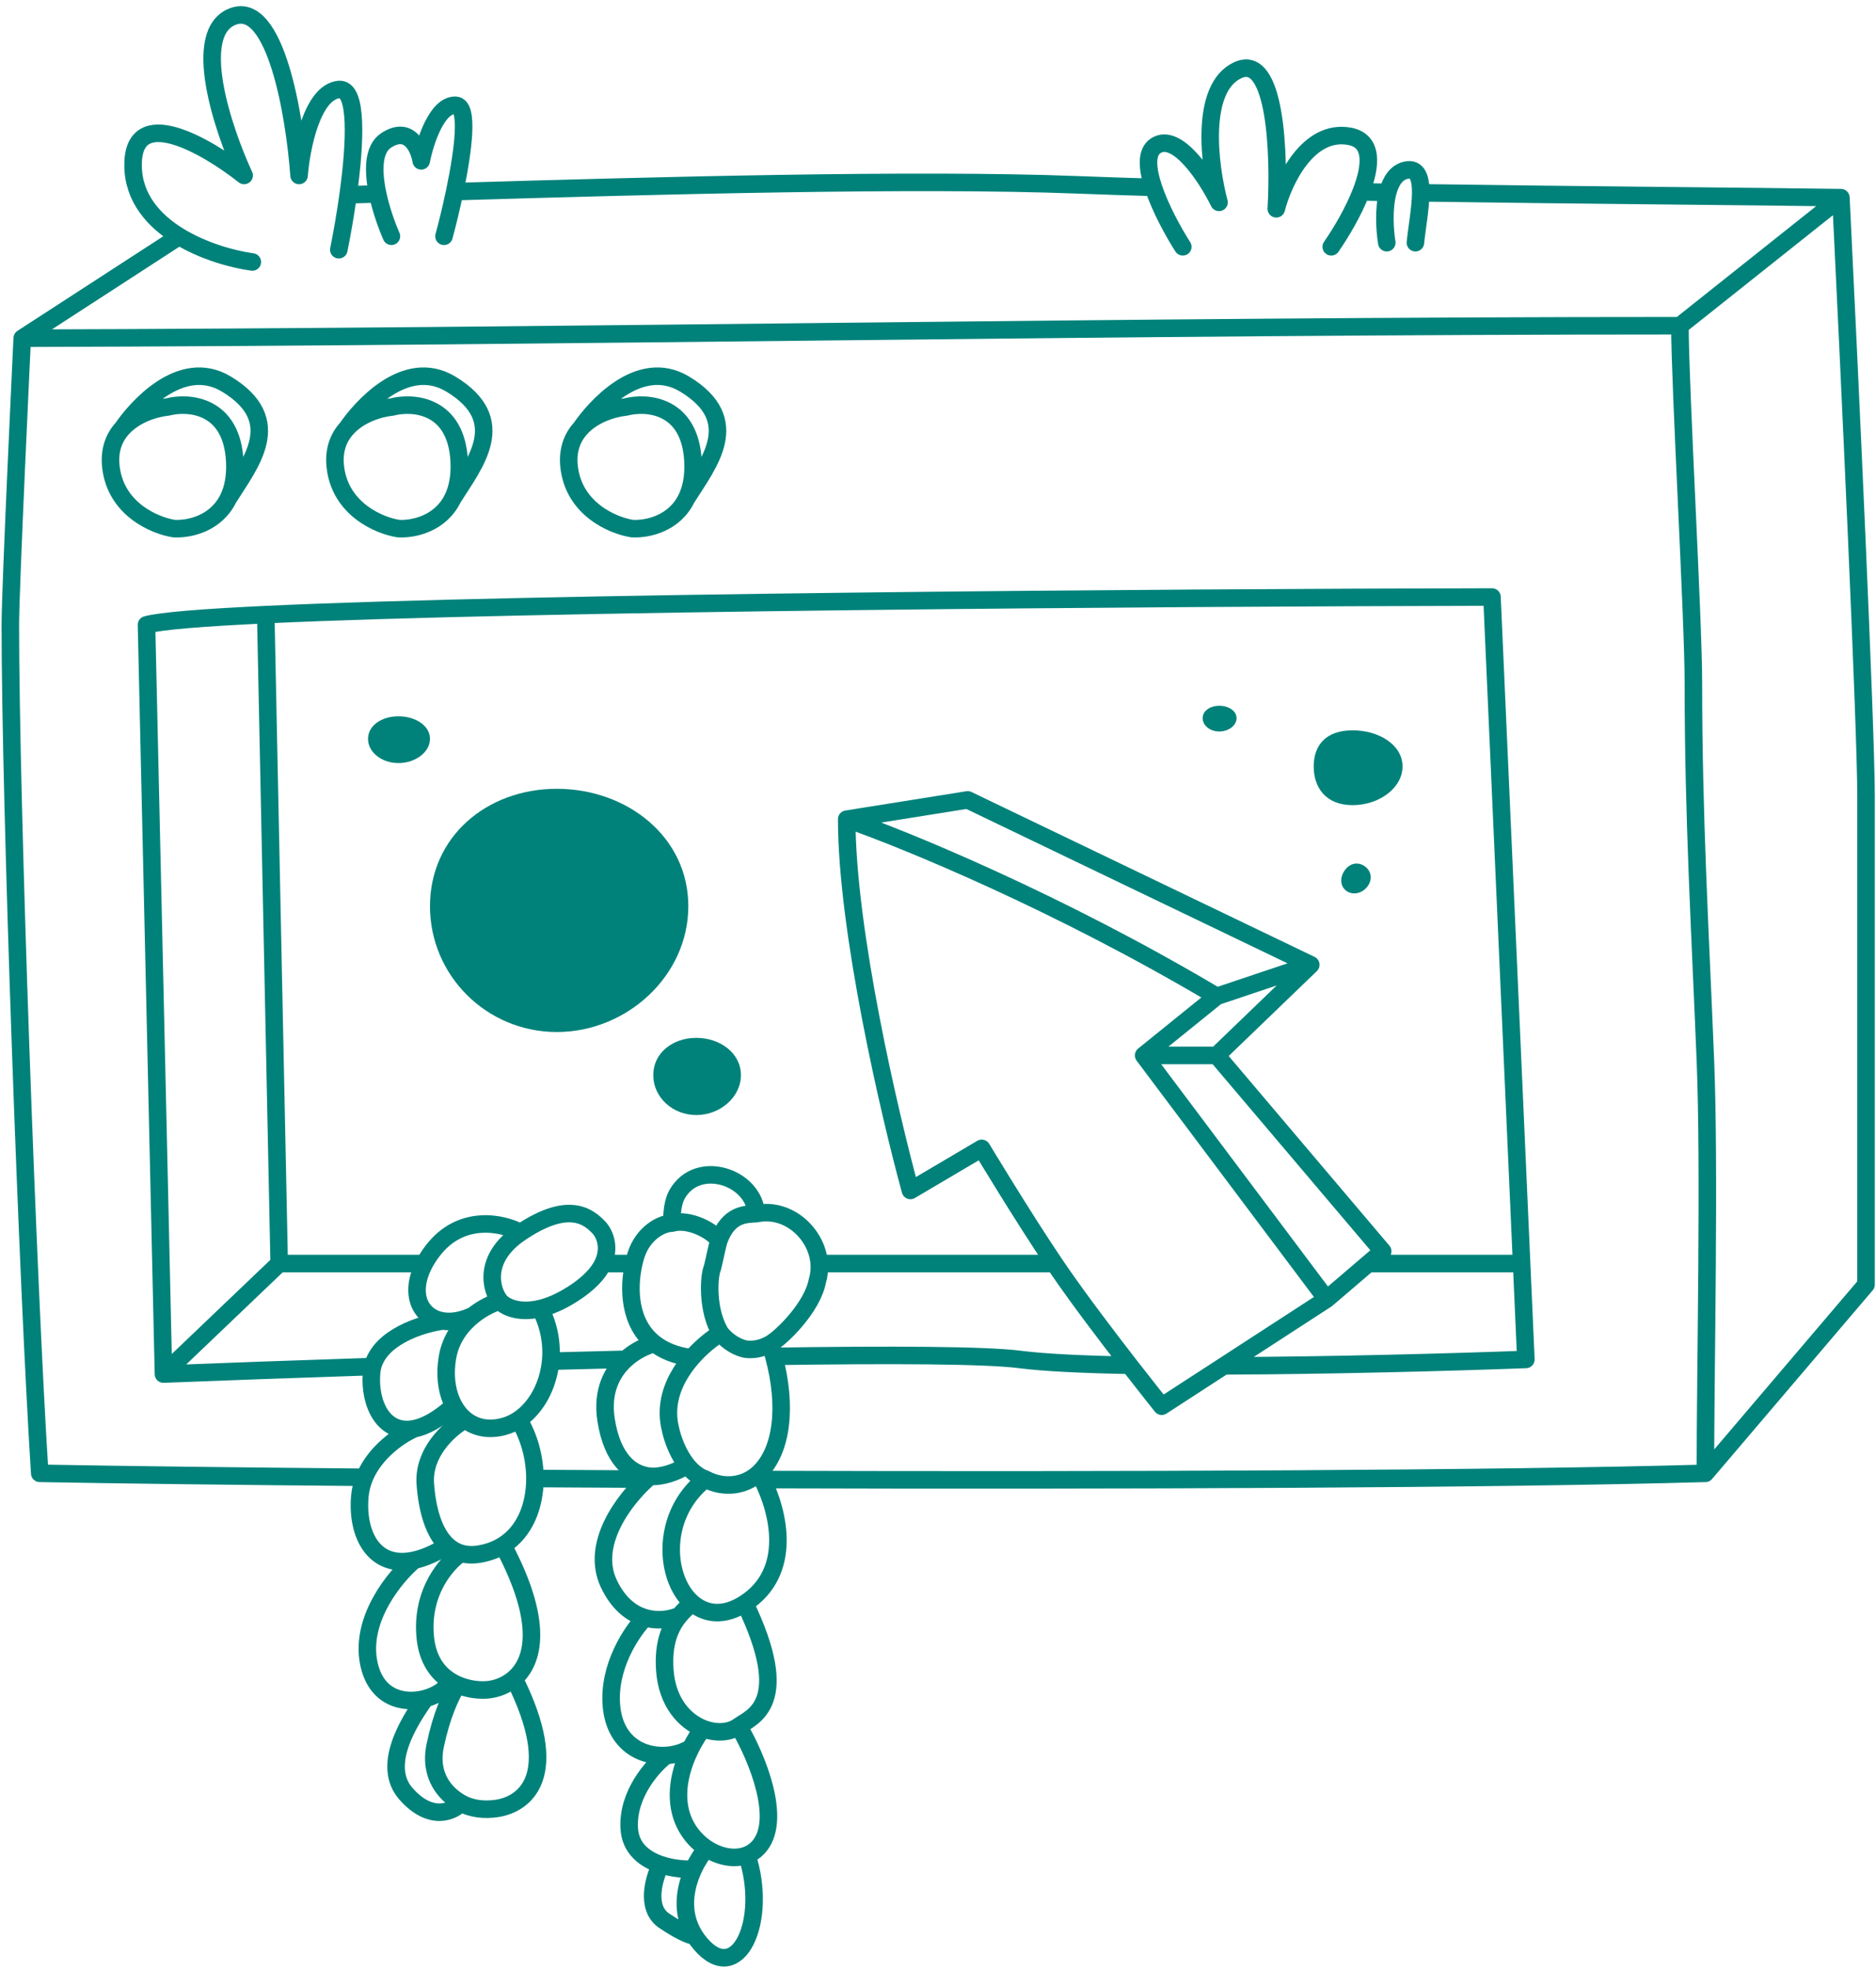 <svg width="264" height="277" viewBox="0 0 264 277" fill="none" xmlns="http://www.w3.org/2000/svg">
<path d="M236.408 45.822C157.28 45.822 82.095 47.385 3.128 47.578M236.408 45.822C236.408 54.382 238.303 87.066 238.303 96.082C238.303 115.048 239.244 130.716 239.99 149.149C240.611 164.467 239.99 192.429 239.99 207.26M236.408 45.822L259.061 27.809M3.128 47.578C3.128 47.578 1.454 82.647 1.454 87.9C1.454 113.101 3.92 181.17 5.592 207.26C17.474 207.472 33.309 207.666 51.303 207.819M3.128 47.578L25.213 33.256M239.99 207.26L262.598 180.711V112.033C262.598 102.294 260.24 51.826 259.061 27.809M239.99 207.26C210.969 208.091 157.778 208.288 107.284 208.137M259.061 27.809C246.177 27.619 223.241 27.463 199.93 27.126M51.303 207.819C52.807 204.195 56.368 201.827 58.289 200.991M51.303 207.819C50.961 208.645 50.725 209.535 50.639 210.486C50.174 215.674 52.506 220.756 58.289 219.486M25.213 33.256C28.673 35.364 32.769 36.477 35.505 36.856M25.213 33.256C21.67 31.097 18.793 27.895 18.727 23.367C18.595 14.418 29.09 20.516 34.354 24.683C31.338 18.158 26.803 4.548 32.791 2.311C38.779 0.074 41.482 16.294 42.086 24.683C42.387 20.817 43.928 12.987 47.678 12.592C50.378 12.308 50.001 20.133 48.995 27.404M107.284 208.137C107.118 207.808 106.951 207.5 106.787 207.219M107.284 208.137C109.552 212.62 111.669 221.129 104.825 225.557M199.93 27.126C199.915 29.306 199.38 32.139 199.183 34.142M199.93 27.126C199.945 25.068 199.497 23.591 197.867 23.943C196.495 24.239 195.709 25.48 195.293 27.057M23.003 193.296L20.618 87.9C22.593 87.354 28.586 86.878 37.397 86.464M23.003 193.296L39.289 177.75M23.003 193.296C31.152 192.975 41.38 192.602 52.433 192.24M37.397 86.464L39.289 177.75M37.397 86.464C74.67 84.714 162.394 84.079 209.958 83.986L214.128 177.75M39.289 177.75H59.728M52.433 192.24C53.495 188.07 59.343 186.235 62.319 185.831M52.433 192.24C52.36 192.526 52.31 192.824 52.285 193.131C51.924 197.522 54.025 201.823 58.289 200.991M59.728 177.75C60.028 177.188 60.396 176.61 60.839 176.023C64.852 170.693 70.791 172.047 73.258 173.391M59.728 177.75C57.489 181.957 59.1 185.327 62.319 185.831M214.128 177.75L214.728 191.239C204.457 191.621 187.471 192.088 172.235 192.143M214.128 177.75H192.555M172.235 192.143L186.681 182.768M172.235 192.143L163.486 197.819C163.486 197.819 161.554 195.408 158.954 192.062M192.555 177.75L186.681 182.768M192.555 177.75L194.577 176.023L171.218 148.469M17.258 60.215C19.039 58.271 21.812 57.436 23.579 57.254C26.568 56.487 32.643 56.942 33.038 64.904C33.145 67.066 32.786 68.763 32.145 70.085M17.258 60.215C16.083 61.498 15.339 63.264 15.601 65.644C16.259 71.632 21.797 73.951 24.484 74.362C26.681 74.482 30.426 73.633 32.145 70.085M17.258 60.215C18.981 57.693 25.35 50.074 31.887 54.047C40.276 59.146 35.212 65.205 32.145 70.085M48.842 60.215C50.623 58.271 53.396 57.436 55.163 57.254C58.152 56.487 64.227 56.942 64.622 64.904C64.729 67.066 64.37 68.763 63.729 70.085M48.842 60.215C47.667 61.498 46.923 63.264 47.185 65.644C47.843 71.632 53.381 73.951 56.068 74.362C58.265 74.482 62.01 73.633 63.729 70.085M48.842 60.215C50.565 57.693 56.934 50.074 63.471 54.047C71.86 59.146 66.796 65.205 63.729 70.085M81.742 60.215C83.523 58.271 86.296 57.436 88.063 57.254C91.052 56.487 97.127 56.942 97.522 64.904C97.629 67.066 97.27 68.763 96.629 70.085M81.742 60.215C80.567 61.498 79.823 63.264 80.085 65.644C80.743 71.632 86.281 73.951 88.968 74.362C91.165 74.482 94.91 73.633 96.629 70.085M81.742 60.215C83.465 57.693 89.834 50.074 96.371 54.047C104.76 59.146 99.696 65.205 96.629 70.085M70.357 183.031C69.107 181.506 67.826 177.043 73.258 173.391M70.357 183.031C70.92 183.719 72.828 184.844 76.018 184.084M70.357 183.031C69.399 183.302 67.96 183.952 66.596 185.038M73.258 173.391C80.048 168.826 82.861 171.133 84.4 172.809C85.157 173.725 85.878 175.572 84.856 177.75M76.018 184.084C77.331 183.771 78.861 183.139 80.605 182.026C82.887 180.568 84.224 179.096 84.856 177.75M76.018 184.084C77.299 186.499 77.719 189.085 77.488 191.488M66.596 185.038C64.966 186.336 63.443 188.259 62.977 190.91C62.918 191.248 62.872 191.583 62.84 191.914C62.623 194.128 63.001 196.163 63.857 197.737M66.596 185.038C65.018 185.798 63.551 186.025 62.319 185.831M84.856 177.75H89.182M77.488 191.488C77.152 194.983 75.437 198.089 72.991 199.711M77.488 191.488C81.031 191.391 84.565 191.3 88.054 191.218M63.857 197.737C64.283 198.522 64.827 199.191 65.474 199.711M63.857 197.737C61.718 199.683 59.857 200.685 58.289 200.991M65.474 199.711C66.834 200.805 68.651 201.241 70.791 200.698C71.572 200.501 72.31 200.164 72.991 199.711M65.474 199.711C63.592 200.738 60.02 203.733 59.839 207.888C59.827 208.173 59.83 208.463 59.852 208.759C60.111 212.394 61.052 215.699 62.977 217.436M72.991 199.711C74.471 202.116 75.274 205.102 75.277 207.992M62.977 217.436C63.525 217.931 64.154 218.298 64.869 218.51M62.977 217.436C61.216 218.53 59.656 219.185 58.289 219.486M75.277 207.992C75.281 211.823 73.88 215.485 70.791 217.4M75.277 207.992C80.444 208.023 85.709 208.051 91.038 208.076M64.869 218.51C65.62 218.732 66.467 218.783 67.418 218.629C68.711 218.418 69.832 217.994 70.791 217.4M64.869 218.51C62.922 219.783 59.194 223.942 59.852 230.39C60.174 233.547 61.651 235.426 63.388 236.493M58.289 219.486C55.657 221.695 50.689 227.66 51.873 233.845C52.837 238.877 56.796 239.777 59.852 238.948M70.791 217.4C76.583 228.239 75.146 233.718 72.353 236.132M63.388 236.493C63.71 236.691 64.041 236.862 64.375 237.007M63.388 236.493C62.871 237.561 61.491 238.504 59.852 238.948M72.353 236.132C71.213 237.119 69.845 237.592 68.652 237.711C67.536 237.814 65.921 237.678 64.375 237.007M72.353 236.132C79.233 249.852 73.834 253.832 69.886 254.407C68.208 254.653 66.397 254.5 64.869 253.643M59.852 238.948C57.494 242.238 53.65 248.403 57.137 252.351C60.625 256.299 63.745 254.857 64.869 253.643M64.375 237.007C63.388 238.615 62.154 241.247 61.25 245.524C60.317 249.933 62.8 252.481 64.869 253.643M101.41 187.543C102.478 188.884 103.913 189.585 104.886 189.78C105.756 189.925 107.072 189.812 108.38 189.068M101.41 187.543C99.424 184.316 99.757 179.435 100.248 178.379C100.392 177.864 100.996 174.974 101.156 174.53M101.41 187.543C100.254 188.244 98.718 189.44 97.349 191.009M108.38 189.068C110.028 188.132 114.299 183.916 115.01 180.246C115.265 179.418 115.349 178.576 115.288 177.75M108.38 189.068C108.57 189.65 108.743 190.231 108.898 190.807M101.156 174.53C102.537 170.715 104.959 170.825 106.436 170.731M101.156 174.53C100.498 173.253 96.978 171.34 94.57 172.06M97.349 191.009C96.618 191.846 95.934 192.791 95.382 193.822C94.25 195.936 93.67 198.413 94.362 201.09C94.758 202.99 96.292 207.048 99.259 208.074M97.349 191.009C95.087 190.716 93.379 189.996 92.108 189.007M115.288 177.75C114.98 173.556 110.927 169.802 106.436 170.731M115.288 177.75H148.389M108.898 190.807C110.784 197.8 110.091 204.115 106.787 207.219M108.898 190.807C125.443 190.565 138.708 190.623 143.5 191.239C146.966 191.687 152.444 191.94 158.954 192.062M106.787 207.219C104.809 209.076 101.856 209.459 99.259 208.074M99.259 208.074C96.86 209.961 95.449 212.406 94.829 214.904C93.8 219.058 94.957 223.36 97.403 225.488M106.436 170.731C106.107 165.571 98.191 162.932 95.299 167.981C94.409 169.534 94.57 172.06 94.57 172.06M94.57 172.06C93.064 172.085 90.489 173.48 89.509 176.545C89.391 176.915 89.28 177.319 89.182 177.75M89.182 177.75C88.413 181.146 88.463 186.175 92.108 189.007M104.825 225.557C101.87 227.472 99.264 227.109 97.403 225.488M104.825 225.557C111.663 239.709 105.842 241.483 103.95 242.84M97.403 225.488C96.915 225.949 96.255 226.497 95.618 227.263M103.95 242.84C102.671 243.758 100.76 243.879 98.922 243.161M103.95 242.84C106.727 247.607 109.883 255.73 106.995 259.54C106.479 260.221 105.831 260.691 105.108 260.973M95.618 227.263C94.399 228.732 93.262 231.004 93.561 235.013C93.894 239.474 96.336 242.149 98.922 243.161M95.618 227.263C94.522 227.763 92.678 228.132 90.761 227.574M98.922 243.161C98.429 243.781 97.803 244.727 97.222 245.881M105.108 260.973C103.388 261.641 101.238 261.236 99.408 260.025M105.108 260.973C108.167 270.167 103.825 279.606 98.565 273.43C98.257 273.068 97.987 272.7 97.753 272.328M97.222 245.881C96.012 248.28 94.991 251.58 95.727 254.738C96.267 257.058 97.698 258.893 99.408 260.025M97.222 245.881C96.229 246.493 95.011 246.868 93.746 246.951M99.408 260.025C98.815 260.728 98.139 261.739 97.582 262.943M97.582 262.943C96.363 262.999 94.614 262.859 92.978 262.31M97.582 262.943C96.369 265.569 95.725 269.102 97.753 272.328M97.753 272.328C97.455 272.376 96.183 272.017 93.483 270.211C90.782 268.405 92.021 264.192 92.978 262.31M92.108 189.007C90.972 189.29 89.411 189.991 88.054 191.218M88.054 191.218C86.15 192.939 84.65 195.694 85.295 199.772C86.161 205.247 88.762 207.434 91.497 207.678M91.497 207.678C93.123 207.823 95.291 207.076 96.675 206.127M91.497 207.678C91.349 207.801 91.196 207.935 91.038 208.076M91.038 208.076C87.885 210.905 83.014 217.217 85.695 222.823C87.065 225.687 88.945 227.046 90.761 227.574M90.761 227.574C88.961 229.403 85.499 234.473 86.057 240.109C86.566 245.251 90.323 247.173 93.746 246.951M93.746 246.951C91.886 248.36 88.242 252.397 88.552 257.257C88.731 260.06 90.749 261.563 92.978 262.31M148.389 177.75C143.909 171.118 138.153 161.547 138.153 161.547L128.119 167.469C125.13 156.53 119.154 130.769 119.154 115.24M148.389 177.75C148.657 178.145 148.918 178.53 149.175 178.902C152.004 183.003 155.929 188.167 158.954 192.062M119.154 115.24C127.242 118.037 148.978 126.936 171.218 140.162M119.154 115.24L136.179 112.526L184.46 135.721M171.218 140.162L160.937 148.469M171.218 140.162L184.46 135.721M184.46 135.721L171.218 148.469M160.937 148.469H171.218M160.937 148.469L186.681 182.768M47.678 35.129C48.116 32.978 48.603 30.233 48.995 27.404M48.995 27.404C50.345 27.364 51.731 27.323 53.15 27.28M55.081 33.237C54.42 31.733 53.624 29.513 53.15 27.28M53.15 27.28C52.484 24.142 52.456 20.979 54.341 19.748C57.565 17.643 58.974 20.79 59.276 22.627C59.797 19.968 61.496 14.682 64.129 14.813C66.01 14.907 65.202 21.169 63.987 26.956M62.483 33.237C62.953 31.501 63.503 29.266 63.987 26.956M63.987 26.956C92.457 26.109 128.91 25.123 151.56 25.999C154.939 26.13 158.542 26.25 162.31 26.359M166.447 34.718C165.115 32.632 163.289 29.31 162.31 26.359M162.31 26.359C161.435 23.726 161.236 21.388 162.664 20.488C165.691 18.58 169.848 25.012 171.547 28.467C170.177 23.312 168.783 12.379 174.179 9.878C179.575 7.378 180.047 21.832 179.607 29.372C180.594 25.533 184.033 18.12 189.889 19.172C193.253 19.777 192.996 23.251 191.545 26.997M187.339 34.718C188.739 32.699 190.471 29.773 191.545 26.997M191.545 26.997C192.792 27.017 194.042 27.037 195.293 27.057M195.153 34.142C194.862 32.311 194.69 29.334 195.293 27.057" stroke="#00827A" stroke-width="2.467" stroke-linecap="round" stroke-linejoin="round"/>
<path d="M96.864 127.482C96.864 137.256 88.221 145.18 78.361 145.18C68.502 145.18 60.51 137.256 60.51 127.482C60.51 117.707 68.502 110.964 78.361 110.964C88.221 110.964 96.864 117.707 96.864 127.482Z" fill="#00827A"/>
<path d="M60.51 103.941C60.51 105.821 58.437 107.345 56.072 107.345C53.708 107.345 51.791 105.821 51.791 103.941C51.791 102.062 53.708 100.765 56.072 100.765C58.437 100.765 60.51 102.062 60.51 103.941Z" fill="#00827A"/>
<path d="M174.015 101.031C174.015 102.065 172.881 102.903 171.586 102.903C170.294 102.903 169.244 102.065 169.244 101.031C169.244 99.997 170.294 99.284 171.586 99.284C172.881 99.284 174.015 99.997 174.015 101.031Z" fill="#00827A"/>
<path d="M192.109 121.903C193.001 122.582 193.179 123.732 192.419 124.727C191.66 125.722 190.323 125.978 189.431 125.298C188.541 124.619 188.541 123.343 189.3 122.348C190.06 121.353 191.218 121.223 192.109 121.903Z" fill="#00827A"/>
<path d="M197.374 107.821C197.374 110.828 194.092 113.266 190.348 113.266C186.604 113.266 184.872 110.828 184.872 107.821C184.872 104.813 186.604 102.738 190.348 102.738C194.092 102.738 197.374 104.813 197.374 107.821Z" fill="#00827A"/>
<path d="M104.266 151.243C104.266 154.346 101.333 156.859 97.987 156.859C94.641 156.859 91.929 154.346 91.929 151.243C91.929 148.142 94.641 146.002 97.987 146.002C101.333 146.002 104.266 148.142 104.266 151.243Z" fill="#00827A"/>
</svg>
